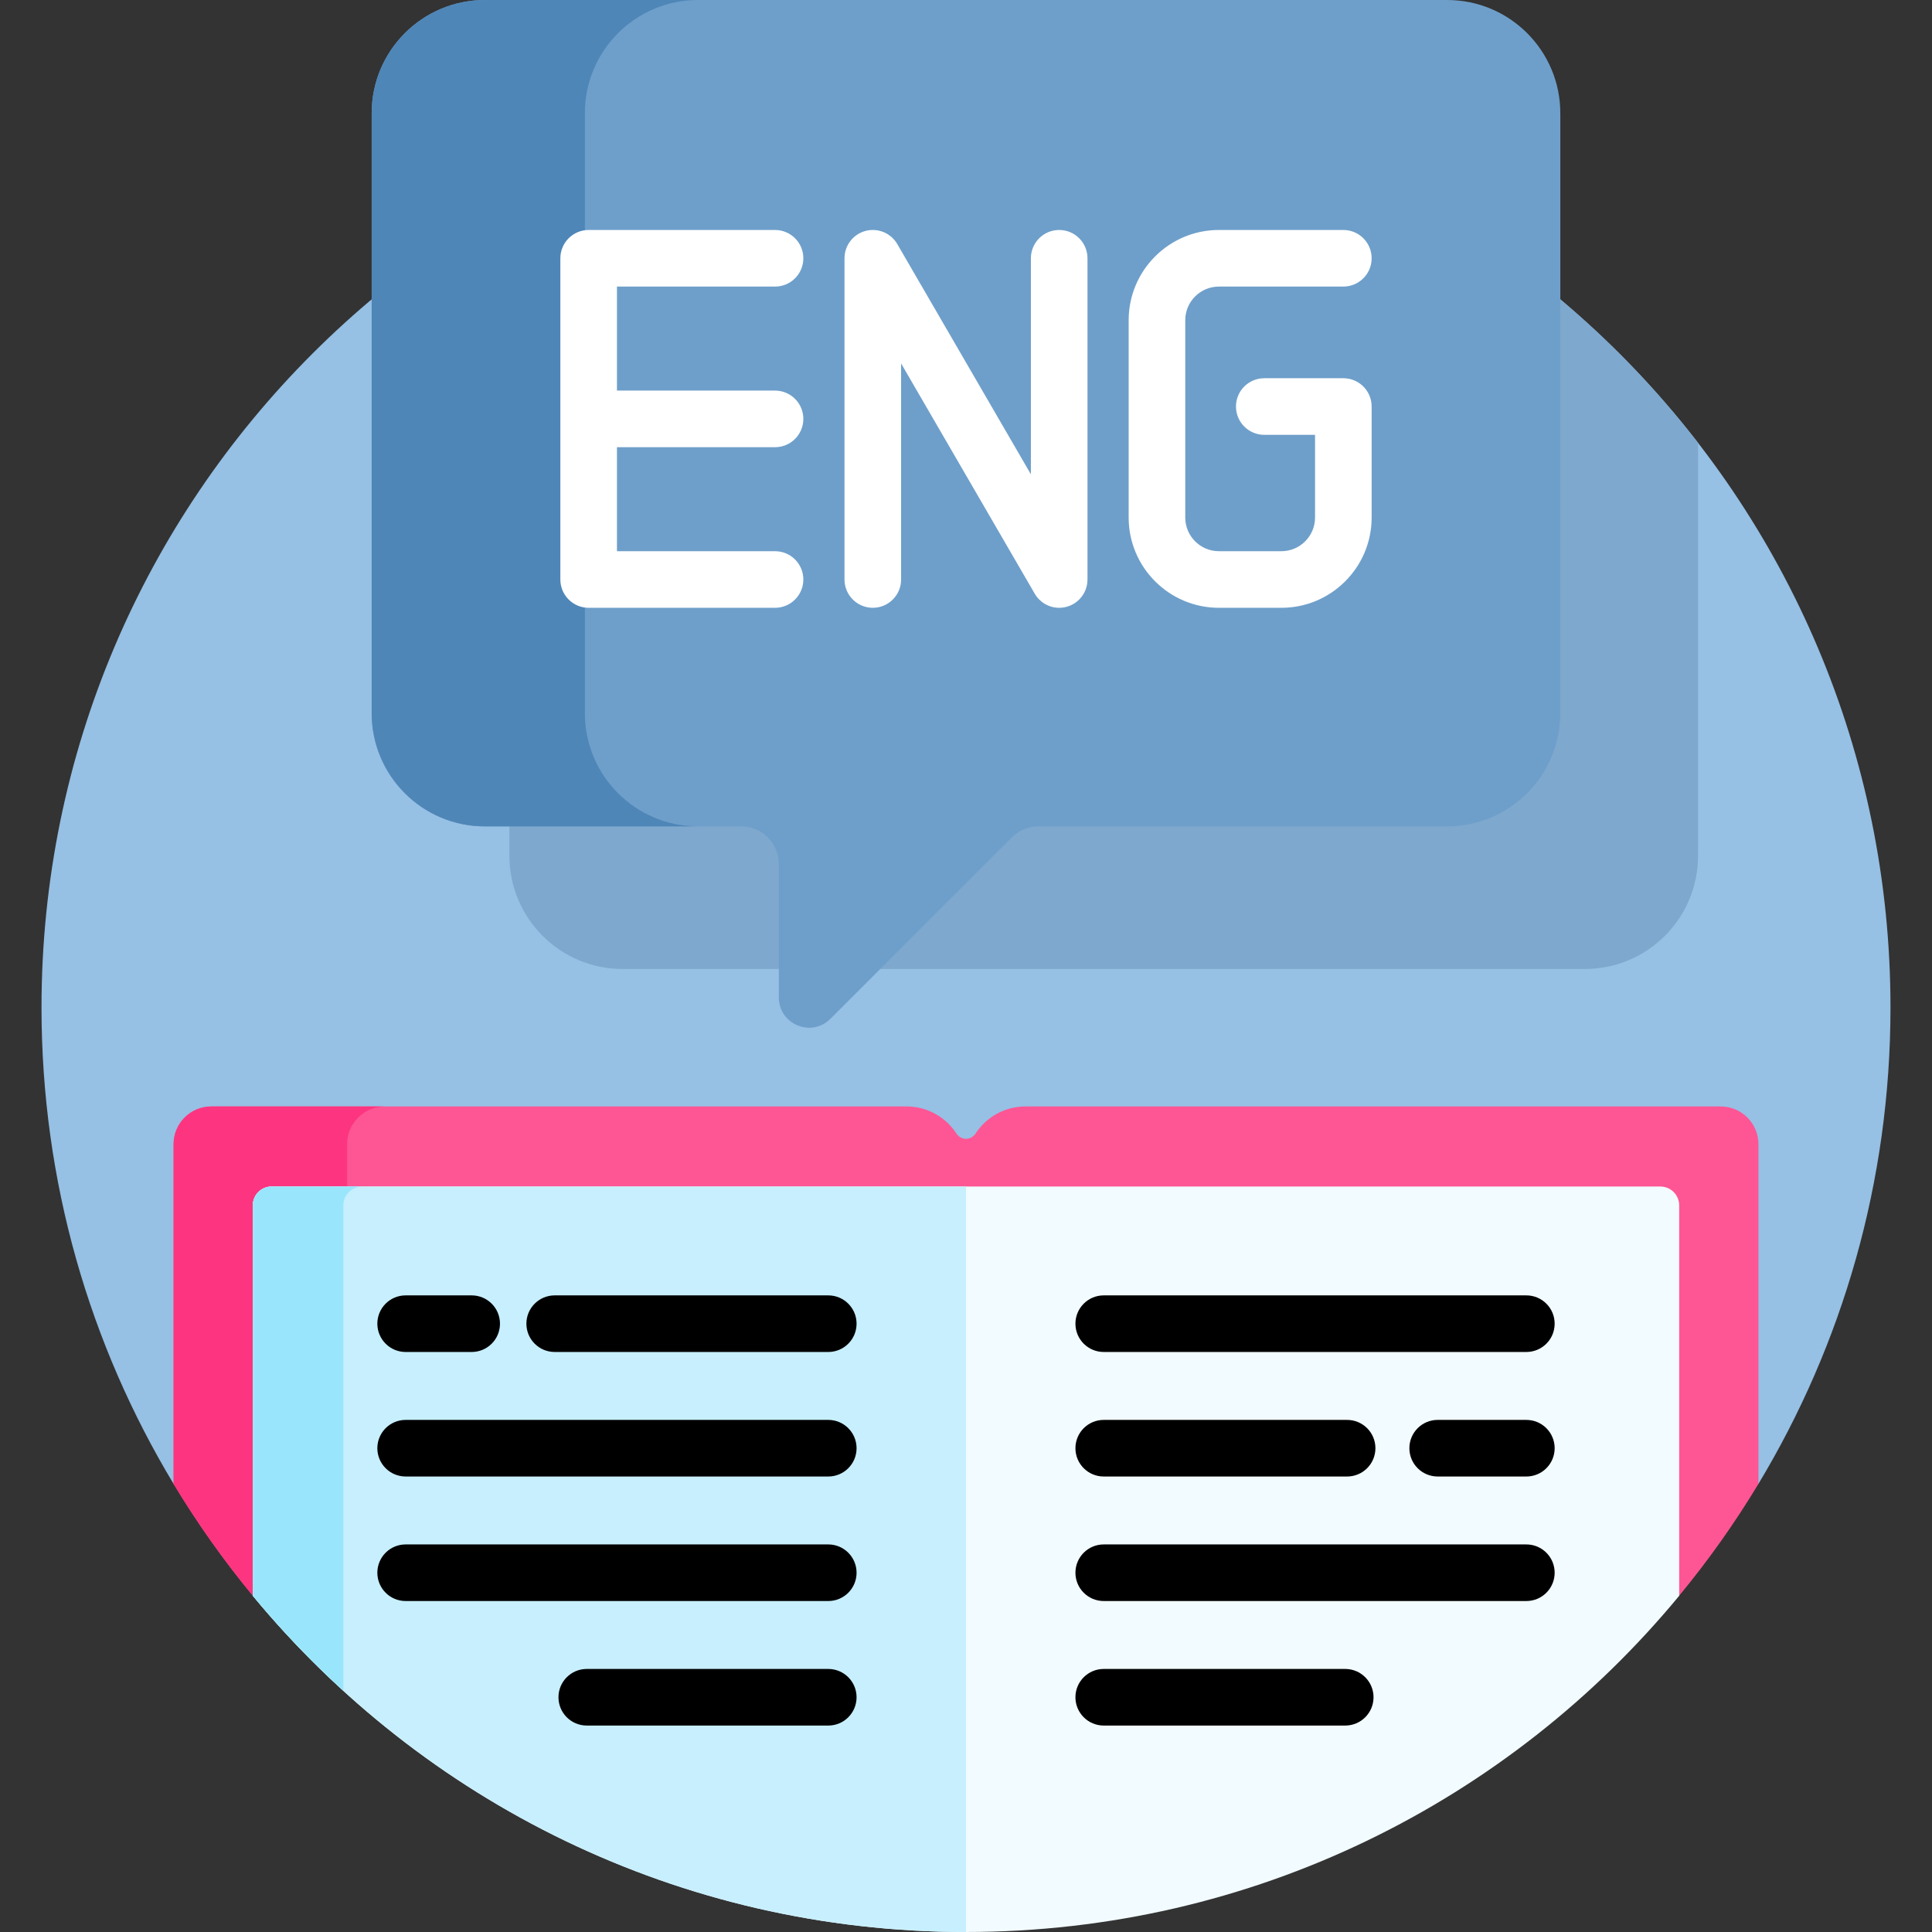 <?xml version="1.0"?>
<svg xmlns="http://www.w3.org/2000/svg" xmlns:xlink="http://www.w3.org/1999/xlink" xmlns:svgjs="http://svgjs.com/svgjs" version="1.1" width="512" height="512" x="0" y="0" viewBox="0 0 512 512" style="enable-background:new 0 0 512 512" xml:space="preserve" class=""><rect x="0" y="0" width="512" height="512" fill="#333333" stroke="none"/><g><g xmlns="http://www.w3.org/2000/svg"><path d="m256 22c-135.31 0-245 109.69-245 245 0 46.183 12.786 89.376 35 126.247h1v-90.024c0-4.963 4.037-9 9-9h184.25c5.016 0 9.643 2.515 12.378 6.726.751 1.154 2.011 1.844 3.372 1.844s2.621-.689 3.372-1.844c2.735-4.211 7.362-6.726 12.378-6.726h184.25c4.963 0 9 4.037 9 9v90.024h1c22.214-36.871 35-80.064 35-126.247 0-135.31-109.69-245-245-245z" fill="#96c0e4" data-original="#05e39c" style="" class=""/><g fill="#0ed290"><path d="m207.404 229c0-6.065-4.935-11-11-11h-61.404v8.79c0 16.568 13.431 30 30 30h42.404z" fill="#7ea8cd" data-original="#0ed290" style="" class=""/><path d="m412.5 78.518v110.482c0 15.99-13.01 29-29 29h-108.298c-2.938 0-5.7 1.145-7.778 3.222l-35.568 35.568h188.144c16.569 0 30-13.432 30-30v-109.413c-11.039-14.291-23.624-27.325-37.5-38.859z" fill="#7ea8cd" data-original="#0ed290" style="" class=""/></g><path d="m383.5 0h-255c-16.569 0-30 13.431-30 30v159c0 16.569 13.431 30 30 30h67.904c5.523 0 10 4.477 10 10v35.342c0 7.127 8.617 10.697 13.657 5.657l48.07-48.07c1.875-1.875 4.419-2.929 7.071-2.929h108.298c16.569 0 30-13.431 30-30v-159c0-16.569-13.431-30-30-30z" fill="#6e9fca" data-original="#8379c1" style="" class=""/><path d="m456 293.223h-184.25c-5.538 0-10.409 2.858-13.217 7.181-1.203 1.852-3.863 1.852-5.066 0-2.808-4.322-7.679-7.181-13.217-7.181h-184.25c-5.523 0-10 4.477-10 10v90.024c6.271 10.41 13.3 20.31 21 29.636h1v-103.443c0-2.206 1.794-4 4-4h368c2.206 0 4 1.794 4 4v103.442h1c7.7-9.326 14.729-19.226 21-29.636v-90.024c0-5.522-4.477-9.999-10-9.999z" fill="#fe5694" data-original="#fe5694" style="" class=""/><g><path d="m67 319.44c0-2.761 2.239-5 5-5h20v-11.218c0-5.523 4.477-10 10-10h-46c-5.523 0-10 4.477-10 10v90.024c6.272 10.411 13.298 20.316 21 29.642z" fill="#fd3581" data-original="#fd3581" style="" class=""/></g><g><path d="m155 189v-159c0-16.568 13.431-30 30-30h-56.5c-16.569 0-30 13.432-30 30v159c0 16.568 13.431 30 30 30h56.5c-16.569 0-30-13.432-30-30z" fill="#4f86b8" data-original="#6e61b6" style="" class=""/><g><path d="m280.697 60.946c-4.143 0-7.5 3.357-7.5 7.5v57.257l-35.407-61.02c-1.702-2.933-5.158-4.364-8.437-3.479-3.274.881-5.551 3.851-5.551 7.242v85.127c0 4.143 3.357 7.5 7.5 7.5s7.5-3.357 7.5-7.5v-57.258l35.412 61.019c1.299 2.234 3.712 3.739 6.482 3.739 4.143 0 7.5-3.357 7.5-7.5v-85.127c.001-4.142-3.356-7.5-7.499-7.5z" fill="#ffffff" data-original="#ffffff" style="" class=""/><path d="m205.394 118.51c4.143 0 7.5-3.357 7.5-7.5s-3.357-7.5-7.5-7.5h-41.894v-27.564h41.894c4.143 0 7.5-3.357 7.5-7.5s-3.357-7.5-7.5-7.5h-49.394c-4.143 0-7.5 3.357-7.5 7.5v85.127c0 4.143 3.357 7.5 7.5 7.5h49.394c4.143 0 7.5-3.357 7.5-7.5s-3.357-7.5-7.5-7.5h-41.894v-27.563z" fill="#ffffff" data-original="#ffffff" style="" class=""/><g><g><path d="m339.589 161.073h-16.571c-13.185 0-23.911-10.727-23.911-23.911v-52.305c0-13.185 10.727-23.911 23.911-23.911h32.982c4.143 0 7.5 3.357 7.5 7.5s-3.357 7.5-7.5 7.5h-32.982c-4.914 0-8.911 3.997-8.911 8.911v52.305c0 4.914 3.997 8.911 8.911 8.911h16.571c4.914 0 8.911-3.997 8.911-8.911v-21.927h-13.454c-4.143 0-7.5-3.357-7.5-7.5s3.357-7.5 7.5-7.5h20.954c4.143 0 7.5 3.357 7.5 7.5v29.427c0 13.185-10.727 23.911-23.911 23.911z" fill="#ffffff" data-original="#ffffff" style="" class=""/></g></g></g></g><g><path d="m440 314.44h-368c-2.761 0-5 2.239-5 5v103.466c44.937 54.414 112.918 89.094 189 89.094s144.063-34.68 189-89.093v-103.467c0-2.761-2.239-5-5-5z" fill="#f2fbff" data-original="#f2fbff" style="" class=""/></g><g><path d="m67 319.44v103.466c44.937 54.414 112.918 89.094 189 89.094v-197.56h-184c-2.761 0-5 2.239-5 5z" fill="#c8effe" data-original="#c8effe" style="" class=""/></g><g fill="#99e6fc"><path d="m91 319.44c0-2.761 2.239-5 5-5h-24c-2.761 0-5 2.239-5 5v103.466c7.394 8.954 15.424 17.36 24 25.179z" fill="#99e6fc" data-original="#99e6fc" style="" class=""/><g><g><path d="m292.5 358.29h112c4.143 0 7.5-3.357 7.5-7.5s-3.357-7.5-7.5-7.5h-112c-4.143 0-7.5 3.357-7.5 7.5s3.357 7.5 7.5 7.5z" fill="#000000" data-original="#000000" style="" class=""/><path d="m404.5 376.29h-23.5c-4.143 0-7.5 3.357-7.5 7.5s3.357 7.5 7.5 7.5h23.5c4.143 0 7.5-3.357 7.5-7.5s-3.357-7.5-7.5-7.5z" fill="#000000" data-original="#000000" style="" class=""/><path d="m292.5 391.29h64.5c4.143 0 7.5-3.357 7.5-7.5s-3.357-7.5-7.5-7.5h-64.5c-4.143 0-7.5 3.357-7.5 7.5s3.357 7.5 7.5 7.5z" fill="#000000" data-original="#000000" style="" class=""/><path d="m404.5 409.29h-112c-4.143 0-7.5 3.357-7.5 7.5s3.357 7.5 7.5 7.5h112c4.143 0 7.5-3.357 7.5-7.5s-3.357-7.5-7.5-7.5z" fill="#000000" data-original="#000000" style="" class=""/><path d="m356.5 442.29h-64c-4.143 0-7.5 3.357-7.5 7.5s3.357 7.5 7.5 7.5h64c4.143 0 7.5-3.357 7.5-7.5s-3.357-7.5-7.5-7.5z" fill="#000000" data-original="#000000" style="" class=""/></g><g><path d="m107.5 358.29h17.5c4.143 0 7.5-3.357 7.5-7.5s-3.357-7.5-7.5-7.5h-17.5c-4.143 0-7.5 3.357-7.5 7.5s3.357 7.5 7.5 7.5z" fill="#000000" data-original="#000000" style="" class=""/><path d="m147 358.29h72.5c4.143 0 7.5-3.357 7.5-7.5s-3.357-7.5-7.5-7.5h-72.5c-4.143 0-7.5 3.357-7.5 7.5s3.357 7.5 7.5 7.5z" fill="#000000" data-original="#000000" style="" class=""/><path d="m219.5 376.29h-112c-4.143 0-7.5 3.357-7.5 7.5s3.357 7.5 7.5 7.5h112c4.143 0 7.5-3.357 7.5-7.5s-3.357-7.5-7.5-7.5z" fill="#000000" data-original="#000000" style="" class=""/><path d="m219.5 409.29h-112c-4.143 0-7.5 3.357-7.5 7.5s3.357 7.5 7.5 7.5h112c4.143 0 7.5-3.357 7.5-7.5s-3.357-7.5-7.5-7.5z" fill="#000000" data-original="#000000" style="" class=""/><path d="m219.5 442.29h-64c-4.143 0-7.5 3.357-7.5 7.5s3.357 7.5 7.5 7.5h64c4.143 0 7.5-3.357 7.5-7.5s-3.357-7.5-7.5-7.5z" fill="#000000" data-original="#000000" style="" class=""/></g></g></g></g></g></svg>
